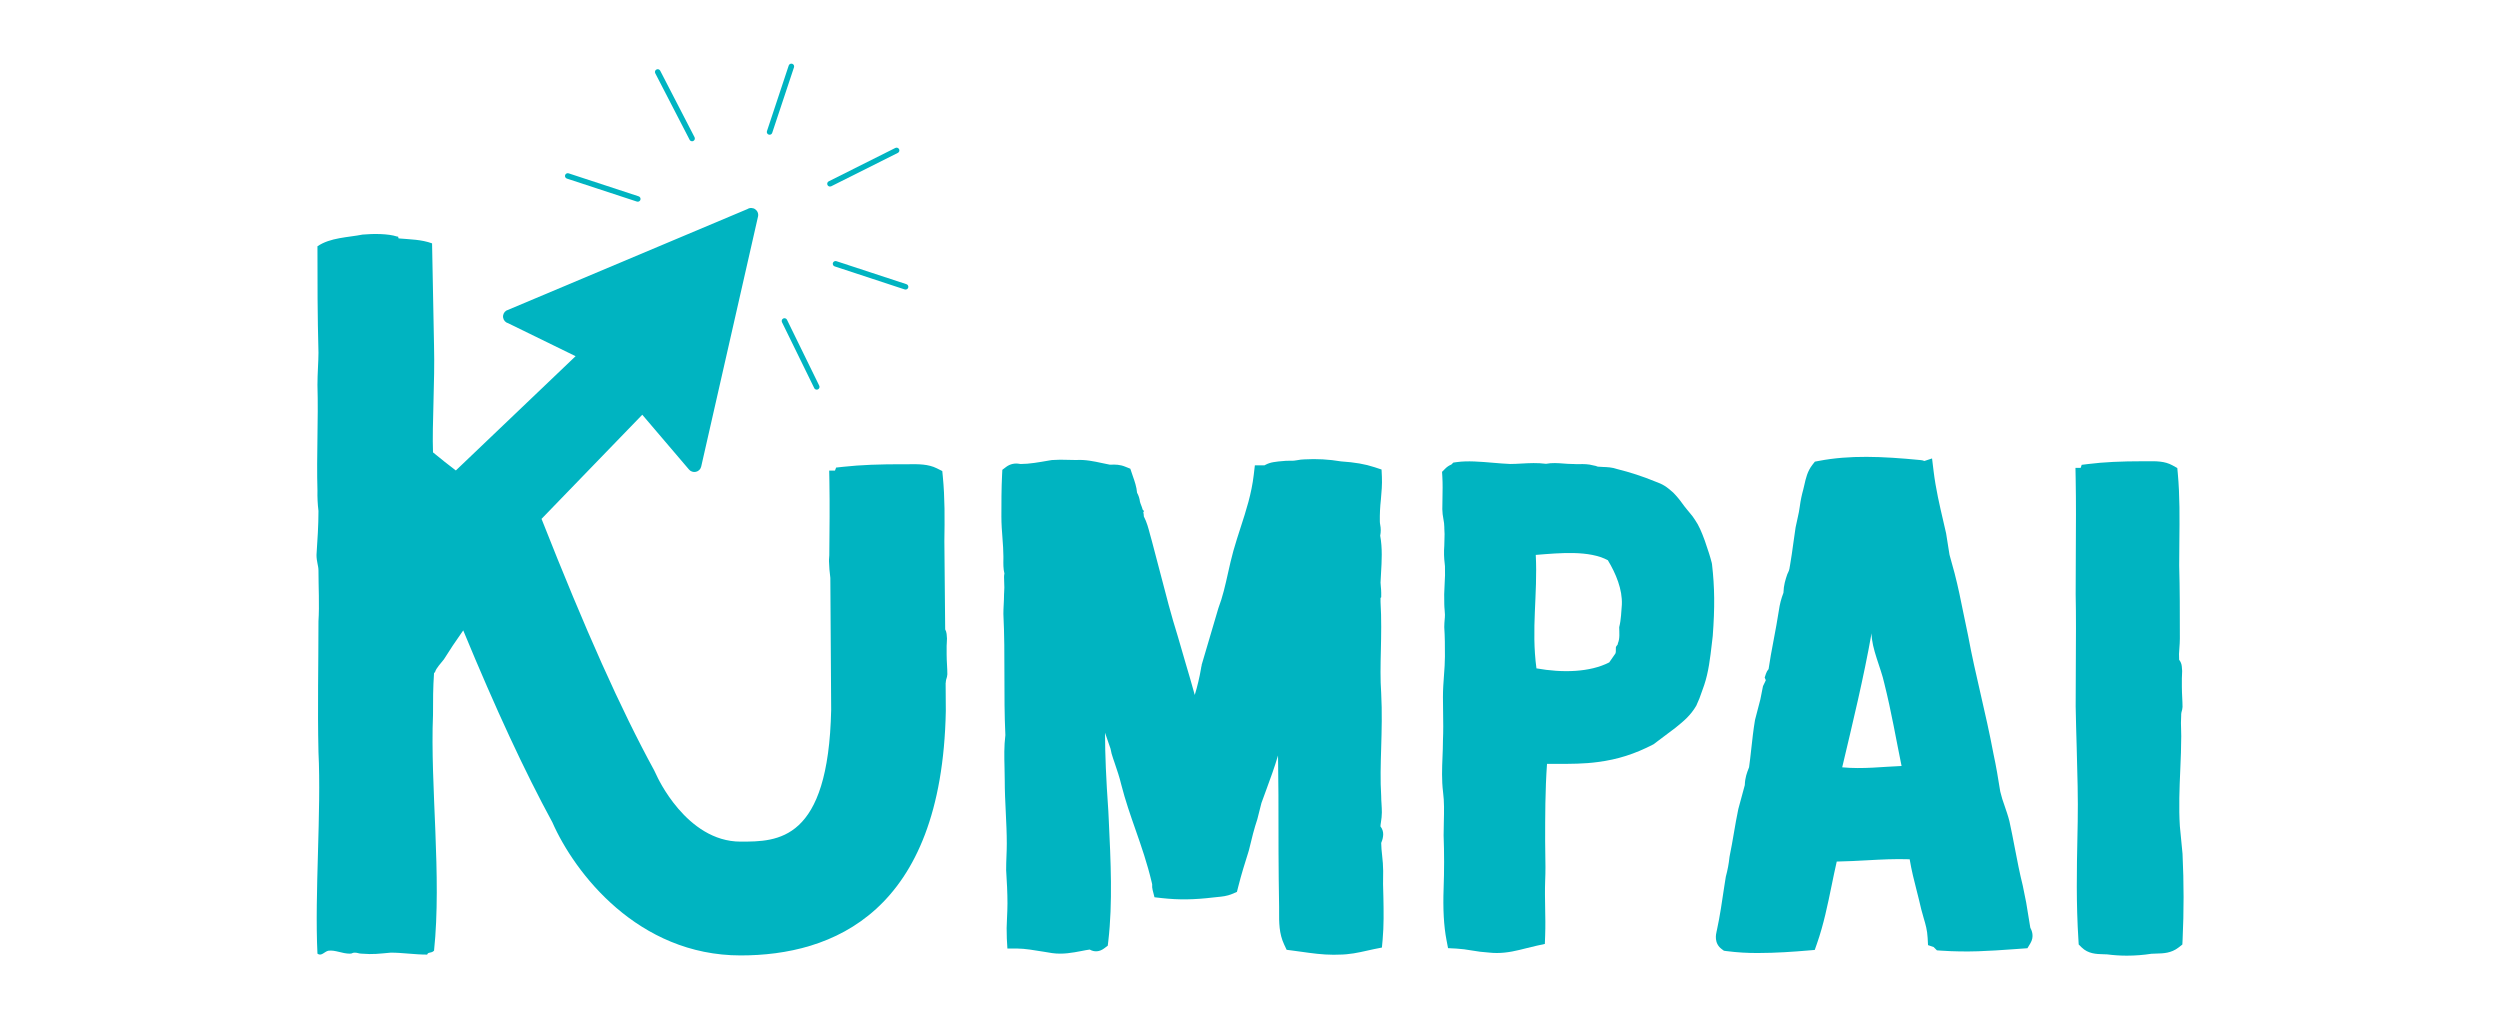 <svg width="121" height="50" viewBox="0 0 121 61" fill="none" xmlns="http://www.w3.org/2000/svg">
<path d="M68.363 51.422C68.359 51.118 68.339 50.815 68.302 50.513C68.275 50.26 68.249 50.021 68.247 49.773C68.253 49.756 68.259 49.74 68.266 49.723C68.327 49.579 68.36 49.424 68.365 49.267C68.367 49.096 68.31 48.93 68.203 48.797C68.203 48.73 68.222 48.625 68.233 48.543C68.265 48.355 68.283 48.165 68.286 47.974C68.286 47.804 68.276 47.634 68.266 47.464C68.256 47.321 68.247 47.177 68.246 46.995C68.189 46.074 68.216 45.139 68.246 44.151C68.276 43.123 68.306 42.062 68.246 40.916C68.189 40.111 68.207 39.291 68.227 38.417C68.247 37.499 68.268 36.551 68.208 35.552C68.208 35.452 68.208 35.372 68.208 35.306L68.248 35.266V35.004C68.248 34.888 68.237 34.763 68.225 34.633C68.218 34.545 68.209 34.457 68.208 34.403C68.216 34.219 68.227 34.033 68.237 33.848C68.28 33.126 68.324 32.378 68.188 31.629C68.231 31.417 68.231 31.198 68.188 30.985C68.175 30.919 68.168 30.851 68.167 30.784C68.16 30.357 68.18 29.93 68.228 29.505C68.268 29.062 68.309 28.603 68.288 28.155L68.268 27.724L67.856 27.588C67.3 27.404 66.689 27.298 65.878 27.245C65.164 27.124 64.438 27.084 63.715 27.125C63.571 27.128 63.428 27.145 63.286 27.174C63.22 27.188 63.152 27.198 63.084 27.203C62.781 27.197 62.478 27.211 62.176 27.248L61.892 27.288C61.721 27.314 61.555 27.369 61.403 27.451C61.383 27.461 61.364 27.472 61.352 27.478H60.787L60.722 28.036C60.59 29.16 60.274 30.137 59.938 31.171C59.794 31.616 59.65 32.062 59.519 32.525C59.397 32.959 59.3 33.4 59.204 33.826C59.042 34.554 58.888 35.243 58.631 35.917L57.644 39.264V39.306C57.625 39.361 57.613 39.419 57.608 39.478C57.517 40.005 57.394 40.526 57.238 41.037C57.066 40.404 56.881 39.78 56.699 39.165C56.546 38.648 56.393 38.132 56.243 37.596C55.853 36.355 55.525 35.087 55.208 33.859C55.047 33.231 54.884 32.604 54.708 31.956C54.666 31.822 54.63 31.685 54.595 31.548C54.504 31.198 54.41 30.838 54.232 30.497C54.229 30.408 54.218 30.319 54.199 30.232L54.249 30.182L54.166 30.099C54.129 29.971 54.082 29.851 54.037 29.738L54.001 29.62C53.98 29.436 53.922 29.257 53.831 29.095C53.805 28.751 53.684 28.406 53.582 28.117L53.433 27.677L53.164 27.569C52.816 27.421 52.533 27.43 52.308 27.437H52.218C52.063 27.408 51.912 27.377 51.762 27.343C51.278 27.239 50.77 27.13 50.235 27.163C50.081 27.163 49.928 27.159 49.776 27.154C49.45 27.139 49.124 27.142 48.798 27.165L48.628 27.193C48.03 27.298 47.465 27.398 46.964 27.398C46.939 27.397 46.914 27.394 46.89 27.39C46.755 27.363 46.616 27.365 46.482 27.394C46.348 27.424 46.222 27.482 46.111 27.563L45.876 27.741L45.861 28.037C45.82 28.836 45.82 29.722 45.82 30.498C45.82 30.943 45.852 31.368 45.884 31.779C45.912 32.155 45.939 32.509 45.939 32.849V32.999C45.934 33.282 45.928 33.59 45.999 33.865C45.985 33.93 45.977 33.997 45.977 34.063C45.977 34.156 45.981 34.261 45.985 34.373C45.999 34.586 45.998 34.8 45.981 35.012L45.977 35.082C45.977 35.304 45.966 35.514 45.956 35.708C45.946 35.901 45.938 36.065 45.938 36.249C45.999 37.489 45.999 38.699 45.999 39.869C45.999 41.022 45.999 42.213 46.055 43.406C45.973 44.073 45.99 44.699 46.005 45.305C46.012 45.551 46.018 45.8 46.018 46.055C46.018 46.697 46.048 47.342 46.079 47.965C46.108 48.575 46.139 49.204 46.139 49.817C46.139 50.063 46.13 50.31 46.12 50.557C46.11 50.819 46.1 51.082 46.101 51.384C46.142 52.029 46.179 52.712 46.179 53.343C46.179 53.641 46.165 53.918 46.153 54.186C46.127 54.596 46.122 55.007 46.141 55.417L46.175 56.01H46.773C47.189 56.01 47.768 56.107 48.328 56.199C48.486 56.226 48.645 56.252 48.812 56.278C49.444 56.368 50.022 56.255 50.534 56.158C50.71 56.123 50.88 56.09 51.036 56.069C51.306 56.226 51.611 56.206 51.883 56.004L52.101 55.841L52.133 55.572C52.396 53.325 52.276 50.824 52.16 48.406L52.135 47.893C52.001 45.975 51.942 44.586 51.94 43.266C51.964 43.338 51.989 43.41 52.013 43.481L52.264 44.208C52.298 44.407 52.35 44.603 52.419 44.792L52.514 45.069C52.649 45.466 52.801 45.912 52.898 46.329C53.14 47.275 53.447 48.154 53.745 49.005C54.084 49.976 54.434 50.98 54.701 52.116C54.706 52.152 54.714 52.187 54.724 52.222C54.714 52.334 54.723 52.448 54.752 52.557L54.86 52.982L55.297 53.031C56.303 53.142 57.19 53.13 58.362 52.99C58.432 52.982 58.503 52.975 58.573 52.968C58.838 52.943 59.139 52.915 59.439 52.788L59.728 52.664L59.804 52.364C59.986 51.636 60.204 50.946 60.396 50.337L60.437 50.2C60.603 49.497 60.751 48.917 60.933 48.374L61.175 47.417C61.267 47.16 61.361 46.908 61.453 46.656C61.695 45.994 61.948 45.315 62.154 44.61C62.154 44.79 62.158 44.965 62.161 45.142C62.17 45.789 62.179 46.416 62.179 46.924C62.179 49.303 62.18 51.357 62.219 53.544V53.789C62.215 54.474 62.212 55.12 62.516 55.77L62.663 56.084L63.009 56.129C63.183 56.151 63.354 56.175 63.524 56.199C64.142 56.286 64.778 56.376 65.433 56.376C65.532 56.376 65.631 56.376 65.73 56.369C66.372 56.369 66.925 56.244 67.412 56.134C67.552 56.102 67.689 56.074 67.825 56.043L68.289 55.951L68.332 55.482C68.406 54.671 68.393 53.824 68.377 53.005C68.356 52.456 68.348 51.945 68.363 51.422Z" fill="#00B4C1"/>
<path d="M87.767 33.24C87.666 32.84 87.543 32.478 87.433 32.16L87.354 31.923C87.168 31.416 86.998 31.012 86.776 30.697C86.684 30.55 86.58 30.412 86.465 30.282C86.429 30.238 86.389 30.192 86.329 30.117C86.225 29.997 86.133 29.874 86.041 29.748C85.874 29.511 85.688 29.288 85.485 29.082C85.081 28.725 84.897 28.6 84.403 28.423C83.681 28.127 82.937 27.885 82.179 27.697C81.884 27.593 81.596 27.582 81.34 27.573C81.24 27.57 81.14 27.566 81.038 27.555C80.952 27.519 80.862 27.494 80.77 27.481C80.478 27.399 80.206 27.402 79.959 27.405C79.828 27.409 79.695 27.407 79.564 27.397H79.504C79.347 27.397 79.186 27.384 79.027 27.372C78.683 27.346 78.328 27.319 77.98 27.387C77.467 27.32 76.996 27.346 76.541 27.371C76.312 27.384 76.079 27.397 75.864 27.397C75.55 27.385 75.211 27.355 74.87 27.327C74.12 27.263 73.343 27.196 72.716 27.286L72.506 27.315L72.389 27.431C72.259 27.483 72.14 27.561 72.041 27.66L71.84 27.861L71.857 28.145C71.882 28.544 71.874 29.002 71.865 29.446C71.86 29.662 71.856 29.872 71.856 30.065C71.86 30.261 71.881 30.457 71.92 30.649C71.953 30.805 71.971 30.964 71.974 31.123V31.183C71.992 31.419 71.994 31.655 71.981 31.892C71.977 32.007 71.972 32.12 71.972 32.233C71.945 32.586 71.954 32.94 71.998 33.291L72.012 33.431C72.024 33.788 72.017 34.145 71.992 34.502C71.965 34.891 71.959 35.281 71.972 35.671C71.972 35.786 71.983 35.912 71.994 36.042C72.002 36.13 72.011 36.218 72.011 36.298C72.011 36.412 72.002 36.503 71.994 36.593C71.983 36.718 71.972 36.843 71.972 37.003V37.045C72.01 37.612 72.01 38.147 72.01 38.766C72.01 39.127 71.983 39.497 71.954 39.886C71.923 40.294 71.893 40.717 71.893 41.157C71.893 41.464 71.897 41.759 71.902 42.049C71.911 42.609 71.919 43.138 71.893 43.742C71.893 44.061 71.88 44.379 71.867 44.697C71.84 45.364 71.813 46.054 71.899 46.763C71.977 47.355 71.959 47.924 71.946 48.526C71.939 48.782 71.932 49.041 71.933 49.33C71.971 50.368 71.971 51.42 71.933 52.46C71.889 53.683 71.944 54.677 72.101 55.5L72.194 55.986L72.69 56.012C72.99 56.031 73.289 56.067 73.585 56.122C73.92 56.183 74.259 56.224 74.599 56.246C74.756 56.264 74.915 56.273 75.073 56.273C75.705 56.273 76.27 56.13 76.821 55.989C77.019 55.938 77.221 55.887 77.43 55.842L77.91 55.738L77.928 55.248C77.949 54.681 77.939 54.132 77.928 53.602C77.919 53.092 77.909 52.565 77.928 52.037C77.955 51.422 77.946 50.943 77.937 50.435C77.933 50.187 77.928 49.934 77.928 49.659C77.928 48.245 77.928 46.663 78.038 45.106C78.23 45.106 78.431 45.106 78.615 45.106C79.414 45.106 80.241 45.106 81.04 44.996C82.206 44.846 83.219 44.524 84.325 43.95L85.623 42.973L85.69 42.918C86.114 42.574 86.513 42.249 86.852 41.669C86.984 41.389 87.098 41.102 87.193 40.808C87.231 40.698 87.271 40.584 87.32 40.45C87.577 39.683 87.672 38.864 87.772 37.998L87.824 37.555C87.95 35.87 87.938 34.686 87.781 33.322L87.767 33.24ZM82.226 37.977C82.226 38.098 82.148 38.098 82.105 38.212C82.105 38.447 82.105 38.565 82.066 38.604L81.711 39.114C80.569 39.701 78.953 39.741 77.414 39.466C77.099 37.115 77.493 35.117 77.374 32.766C78.833 32.648 80.527 32.491 81.63 33.079C82.103 33.862 82.497 34.803 82.457 35.705C82.418 36.136 82.418 36.566 82.3 37.037C82.306 37.351 82.345 37.703 82.226 37.977Z" fill="#00B4C1"/>
<path d="M106.333 53.297L106.129 52.288C105.947 51.561 105.801 50.802 105.66 50.067C105.559 49.543 105.459 49.021 105.341 48.486C105.263 48.175 105.159 47.885 105.063 47.599C104.958 47.318 104.87 47.031 104.801 46.739C104.673 45.934 104.559 45.247 104.403 44.527C104.167 43.27 103.9 42.107 103.642 40.982C103.375 39.821 103.123 38.725 102.903 37.534C102.804 37.083 102.715 36.644 102.627 36.209C102.474 35.448 102.315 34.659 102.107 33.857L101.804 32.755L101.604 31.496L101.448 30.816C101.223 29.853 100.991 28.856 100.867 27.836L100.774 27.07L100.323 27.22C100.246 27.188 100.164 27.17 100.081 27.165C97.801 26.944 95.905 26.867 94.09 27.215L93.855 27.259L93.708 27.447C93.414 27.824 93.319 28.249 93.236 28.623C93.213 28.724 93.191 28.824 93.17 28.902C93.077 29.234 93.008 29.572 92.963 29.913C92.934 30.132 92.893 30.348 92.842 30.562L92.716 31.144C92.664 31.475 92.619 31.806 92.575 32.13C92.52 32.531 92.468 32.921 92.399 33.307C92.37 33.511 92.339 33.687 92.286 33.778L92.226 33.907C92.112 34.246 92.014 34.541 91.999 35.003C91.868 35.339 91.778 35.689 91.729 36.045C91.641 36.624 91.528 37.221 91.419 37.798C91.303 38.413 91.192 38.997 91.122 39.506C91.053 39.587 91 39.68 90.966 39.781L90.891 40.008L90.958 40.165C90.942 40.202 90.915 40.254 90.898 40.295C90.861 40.367 90.823 40.439 90.791 40.515L90.636 41.297L90.326 42.488L90.315 42.542C90.224 43.089 90.159 43.67 90.098 44.232C90.055 44.618 90.015 44.986 89.969 45.306L89.947 45.363C89.845 45.624 89.73 45.918 89.717 46.358L89.335 47.768C89.235 48.246 89.153 48.713 89.074 49.181C88.997 49.634 88.919 50.084 88.823 50.55L88.812 50.616C88.772 51.005 88.699 51.389 88.596 51.767L88.516 52.273C88.381 53.189 88.241 54.136 88.073 54.904L88.057 54.975C88.011 55.172 87.889 55.697 88.354 56.042L88.484 56.139L88.645 56.161C89.264 56.241 89.889 56.279 90.514 56.273C91.55 56.273 92.609 56.197 93.437 56.126L93.847 56.092L93.982 55.706C94.372 54.593 94.612 53.419 94.844 52.288C94.939 51.821 95.038 51.342 95.146 50.873C95.789 50.861 96.374 50.829 96.943 50.798C97.775 50.752 98.567 50.709 99.452 50.738C99.564 51.407 99.714 51.997 99.872 52.613C99.959 52.955 100.048 53.304 100.137 53.697C100.183 53.882 100.233 54.051 100.281 54.215C100.393 54.592 100.489 54.918 100.513 55.38L100.536 55.808L100.864 55.918L101.062 56.116L101.299 56.133C102.898 56.241 104.134 56.153 105.565 56.051L106.405 55.991L106.575 55.709C106.828 55.292 106.657 54.937 106.575 54.776L106.333 53.297ZM95.468 45.309C96.098 42.644 96.728 40.058 97.202 37.393C97.202 38.296 97.753 39.431 97.95 40.332C98.383 42.057 98.659 43.703 98.974 45.23C97.91 45.269 96.689 45.426 95.468 45.309Z" fill="#00B4C1"/>
<path d="M115.564 50.418L115.407 48.793C115.336 47.678 115.384 46.547 115.431 45.453C115.46 44.764 115.488 44.112 115.488 43.467C115.488 43.383 115.484 43.272 115.481 43.145C115.466 42.84 115.467 42.535 115.485 42.23V42.17C115.49 42.104 115.503 42.038 115.523 41.975L115.545 41.892L115.564 41.739C115.564 41.559 115.554 41.378 115.545 41.179C115.535 40.98 115.525 40.779 115.525 40.564V40.054C115.525 40.002 115.528 39.948 115.532 39.891C115.549 39.712 115.545 39.532 115.521 39.353C115.509 39.209 115.455 39.072 115.364 38.959C115.35 38.731 115.354 38.503 115.378 38.276C115.393 38.082 115.406 37.888 115.406 37.703C115.406 36.187 115.406 34.754 115.367 33.393C115.367 32.919 115.372 32.452 115.377 31.991C115.392 30.601 115.406 29.287 115.286 27.968L115.255 27.636L114.963 27.474C114.512 27.225 113.994 27.23 113.488 27.236H113.275C111.912 27.236 110.903 27.286 110.007 27.398L109.61 27.447L109.549 27.628H109.242L109.254 28.271C109.28 29.624 109.272 31.057 109.263 32.575C109.259 33.379 109.254 34.212 109.254 35.077V35.09C109.28 36.322 109.272 37.77 109.263 39.303C109.259 40.092 109.254 40.898 109.254 41.71C109.268 42.521 109.291 43.341 109.315 44.15C109.358 45.71 109.4 47.184 109.375 48.507L109.358 49.391C109.319 51.33 109.278 53.334 109.419 55.53L109.433 55.771L109.603 55.939C109.99 56.324 110.492 56.336 110.859 56.345C110.95 56.345 111.04 56.348 111.112 56.354C111.499 56.405 111.89 56.43 112.281 56.43C112.766 56.429 113.25 56.392 113.729 56.318C113.833 56.309 113.934 56.307 114.032 56.306C114.415 56.297 114.892 56.287 115.324 55.952L115.554 55.772L115.568 55.482C115.646 53.809 115.646 52.162 115.564 50.418Z" fill="#00B4C1"/>
<path d="M32.94 18.806C32.901 18.825 32.871 18.858 32.857 18.899C32.843 18.939 32.845 18.984 32.863 19.023L34.769 22.916C34.782 22.944 34.803 22.967 34.829 22.983C34.855 22.999 34.885 23.008 34.916 23.008C34.944 23.008 34.971 23.001 34.996 22.987C35.02 22.974 35.041 22.954 35.056 22.931C35.07 22.907 35.079 22.881 35.08 22.853C35.082 22.825 35.076 22.798 35.064 22.773L33.159 18.879C33.139 18.841 33.105 18.811 33.064 18.798C33.023 18.784 32.978 18.787 32.94 18.806Z" fill="#00B4C1"/>
<path d="M35.871 15.525C35.858 15.566 35.861 15.61 35.881 15.649C35.9 15.688 35.934 15.717 35.976 15.73L40.109 17.09C40.126 17.095 40.143 17.098 40.161 17.098C40.2 17.098 40.238 17.085 40.268 17.059C40.298 17.034 40.318 16.999 40.324 16.961C40.33 16.922 40.322 16.883 40.302 16.85C40.281 16.816 40.249 16.791 40.212 16.78L36.078 15.422C36.037 15.409 35.993 15.412 35.954 15.431C35.915 15.45 35.885 15.484 35.871 15.525Z" fill="#00B4C1"/>
<path d="M20.163 10.545L24.296 11.902C24.313 11.908 24.33 11.911 24.348 11.91C24.387 11.911 24.425 11.897 24.455 11.872C24.485 11.847 24.505 11.812 24.511 11.773C24.517 11.735 24.509 11.695 24.489 11.662C24.468 11.629 24.437 11.604 24.399 11.592L20.266 10.235C20.246 10.228 20.224 10.225 20.203 10.227C20.181 10.229 20.16 10.234 20.141 10.244C20.122 10.254 20.105 10.267 20.091 10.283C20.076 10.299 20.066 10.318 20.059 10.339C20.052 10.359 20.05 10.38 20.051 10.402C20.053 10.423 20.059 10.444 20.068 10.463C20.078 10.482 20.091 10.499 20.108 10.513C20.124 10.527 20.143 10.538 20.163 10.545V10.545Z" fill="#00B4C1"/>
<path d="M35.699 11.016C35.724 11.016 35.749 11.01 35.772 10.999L39.706 9.028C39.725 9.018 39.742 9.005 39.757 8.988C39.771 8.972 39.781 8.953 39.788 8.933C39.795 8.913 39.797 8.891 39.796 8.87C39.794 8.848 39.788 8.828 39.779 8.808C39.769 8.789 39.756 8.772 39.739 8.758C39.723 8.744 39.704 8.734 39.684 8.727C39.663 8.72 39.642 8.718 39.62 8.719C39.599 8.721 39.578 8.727 39.558 8.736L35.625 10.707C35.592 10.723 35.566 10.751 35.55 10.784C35.535 10.817 35.531 10.855 35.54 10.89C35.548 10.926 35.568 10.958 35.597 10.98C35.626 11.003 35.662 11.016 35.699 11.016Z" fill="#00B4C1"/>
<path d="M27.41 8.253C27.423 8.279 27.444 8.302 27.47 8.317C27.496 8.333 27.526 8.341 27.556 8.341C27.582 8.341 27.608 8.335 27.631 8.323C27.67 8.303 27.699 8.269 27.712 8.228C27.725 8.187 27.721 8.142 27.702 8.103L25.673 4.174C25.663 4.155 25.65 4.138 25.633 4.125C25.617 4.111 25.598 4.1 25.577 4.094C25.557 4.087 25.535 4.085 25.514 4.086C25.492 4.088 25.471 4.094 25.452 4.104C25.433 4.114 25.416 4.127 25.402 4.144C25.388 4.16 25.378 4.179 25.371 4.199C25.364 4.22 25.362 4.241 25.364 4.263C25.366 4.284 25.372 4.305 25.381 4.324L27.41 8.253Z" fill="#00B4C1"/>
<path d="M32.081 7.948C32.098 7.954 32.115 7.956 32.133 7.956C32.167 7.956 32.201 7.946 32.229 7.925C32.257 7.905 32.278 7.877 32.288 7.844L33.574 3.973C33.587 3.931 33.584 3.887 33.565 3.848C33.545 3.809 33.511 3.78 33.47 3.766C33.428 3.752 33.383 3.756 33.344 3.775C33.305 3.795 33.276 3.829 33.262 3.87L31.977 7.743C31.963 7.784 31.967 7.829 31.986 7.867C32.006 7.906 32.04 7.935 32.081 7.948Z" fill="#00B4C1"/>
<path d="M42.587 38.643V38.133C42.587 38.081 42.592 38.027 42.596 37.97C42.614 37.791 42.611 37.611 42.586 37.433C42.576 37.338 42.547 37.247 42.501 37.164L42.453 31.955C42.473 30.645 42.485 29.398 42.362 28.148L42.33 27.815L42.005 27.652C41.505 27.402 40.928 27.405 40.37 27.412H40.133C38.62 27.407 37.499 27.453 36.502 27.561L36.061 27.609L35.993 27.79H35.652L35.664 28.432C35.688 29.786 35.674 31.219 35.659 32.736C35.651 33.541 35.643 32.272 35.641 33.136V33.15C35.65 33.476 35.677 33.802 35.72 34.125L35.769 41.909C35.607 49.696 32.608 49.696 30.417 49.696C27.209 49.696 25.474 45.815 25.467 45.799L25.318 45.489C23.339 41.861 21.278 37.259 18.666 30.638L24.615 24.489L27.363 27.712C27.412 27.774 27.477 27.821 27.552 27.847C27.626 27.873 27.707 27.878 27.784 27.86C27.861 27.842 27.931 27.803 27.987 27.747C28.042 27.691 28.08 27.62 28.096 27.543L31.451 12.78C31.468 12.7 31.461 12.617 31.431 12.542C31.401 12.466 31.348 12.401 31.281 12.354C31.214 12.308 31.134 12.283 31.052 12.281C30.97 12.28 30.889 12.303 30.82 12.347L16.584 18.341C16.516 18.385 16.462 18.447 16.429 18.52C16.396 18.594 16.385 18.675 16.398 18.755C16.411 18.834 16.447 18.909 16.501 18.968C16.556 19.027 16.627 19.07 16.705 19.09L20.678 21.032L13.607 27.78C13.19 27.465 12.745 27.115 12.258 26.712C12.198 25.097 12.374 22.502 12.319 20.426L12.203 14.37C11.565 14.139 10.927 14.139 10.29 14.082C10.115 14.082 10.306 13.966 10.132 13.966C9.61 13.794 8.74 13.794 8.102 13.851C7.233 14.024 6.189 14.024 5.435 14.543C5.435 16.677 5.435 18.58 5.495 20.829C5.495 21.348 5.435 22.041 5.435 22.732C5.495 24.808 5.374 26.885 5.435 28.961C5.426 29.365 5.446 29.77 5.495 30.172C5.495 31.037 5.435 31.901 5.379 32.767C5.379 33.17 5.495 33.401 5.495 33.69C5.495 34.67 5.556 35.708 5.495 36.688C5.495 39.283 5.435 41.705 5.495 44.416C5.669 47.876 5.263 52.794 5.435 56.312C5.666 56.485 5.841 56.196 6.072 56.139C6.479 56.079 6.884 56.312 7.348 56.312C7.522 56.312 7.464 56.252 7.639 56.252C7.813 56.252 7.871 56.312 8.044 56.312C8.74 56.369 9.072 56.312 9.767 56.252C10.463 56.252 11.159 56.367 11.913 56.367C11.97 56.194 12.145 56.309 12.319 56.137C12.782 51.753 12.086 46.374 12.258 42.222C12.258 41.357 12.258 40.608 12.319 39.743L12.379 39.682C12.44 39.452 12.727 39.164 12.902 38.933L13.423 38.125L14.043 37.223C15.986 41.922 17.662 45.528 19.304 48.552C20.625 51.555 24.363 56.416 30.423 56.416C35.822 56.416 42.306 53.913 42.538 41.991V41.948L42.528 40.312C42.532 40.308 42.539 40.306 42.54 40.302V40.245C42.545 40.178 42.56 40.113 42.583 40.05L42.607 39.967L42.629 39.814C42.629 39.637 42.62 39.453 42.609 39.253C42.599 39.054 42.586 38.86 42.587 38.643Z" fill="#00B4C1"/>
</svg>
